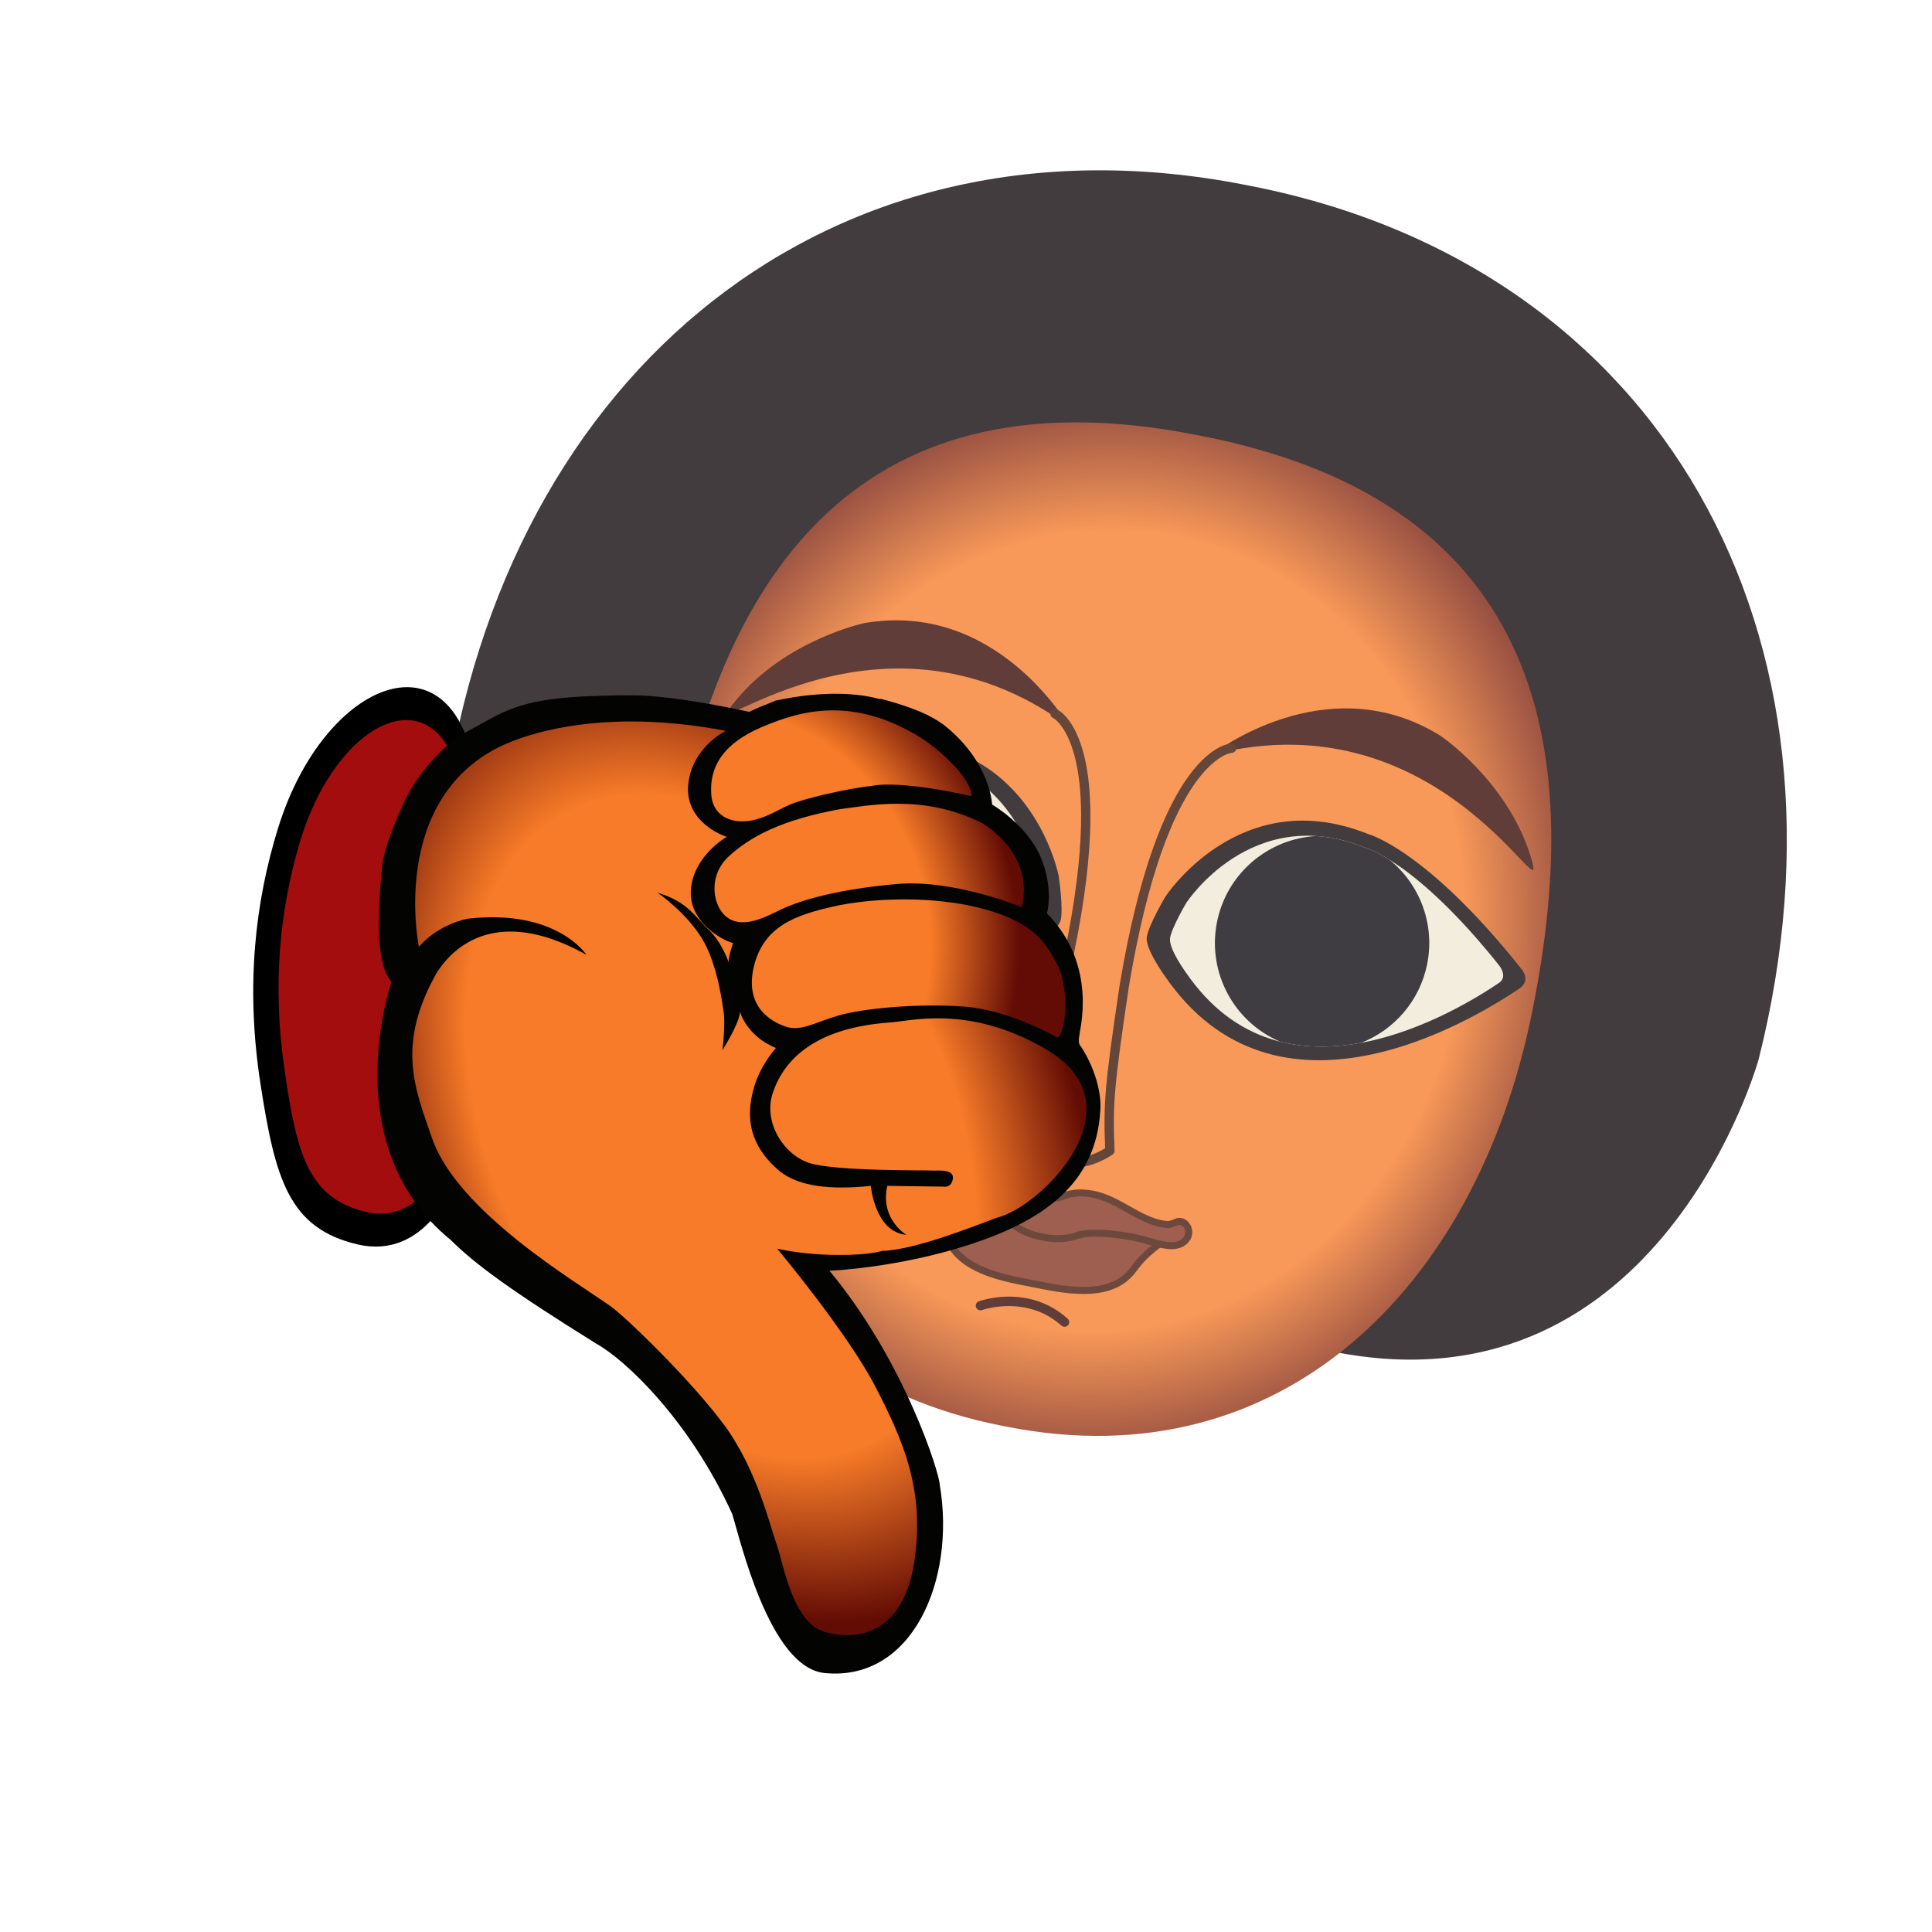 <?xml version="1.0" encoding="UTF-8" standalone="no"?>
<!-- Created with Inkscape (http://www.inkscape.org/) -->

<svg
   xmlns:dc="http://purl.org/dc/elements/1.1/"
   xmlns:cc="http://creativecommons.org/ns#"
   xmlns:rdf="http://www.w3.org/1999/02/22-rdf-syntax-ns#"
   xmlns:svg="http://www.w3.org/2000/svg"
   xmlns="http://www.w3.org/2000/svg"
   xmlns:sodipodi="http://sodipodi.sourceforge.net/DTD/sodipodi-0.dtd"
   xmlns:inkscape="http://www.inkscape.org/namespaces/inkscape"
   id="svg2"
   version="1.1"
   inkscape:version="0.91 r13725"
   xml:space="preserve"
   width="1250"
   height="1250"
   viewBox="0 0 1250 1250"
   sodipodi:docname="thumbs_down.ai.svg"
   inkscape:export-filename="/Users/antenehs/Pictures/Emojis/Final V1/Final-thumbs-down.png"
   inkscape:export-xdpi="90"
   inkscape:export-ydpi="90"><defs
     id="defs6"><clipPath
       clipPathUnits="userSpaceOnUse"
       id="clipPath16"><path
         d="m 0,1000 1000,0 L 1000,0 0,0 0,1000 Z"
         id="path18"
         inkscape:connector-curvature="0" /></clipPath><clipPath
       clipPathUnits="userSpaceOnUse"
       id="clipPath28"><path
         d="m 537.707,778.975 c -184.364,0 -226.32,-127.078 -225.109,-261.417 l 0,0 c 1.299,-144.371 80.731,-261.416 225.109,-261.416 l 0,0 3.385,0 c 144.376,0 223.807,117.045 225.109,261.416 l 0,0 c 1.209,134.339 -40.745,261.417 -225.109,261.417 l 0,0 -3.385,0 z"
         id="path30"
         inkscape:connector-curvature="0" /></clipPath><radialGradient
       fx="0"
       fy="0"
       cx="0"
       cy="0"
       r="1"
       gradientUnits="userSpaceOnUse"
       gradientTransform="matrix(258.331,0,0,-287.409,539.398,517.559)"
       spreadMethod="pad"
       id="radialGradient36"><stop
         style="stop-opacity:1;stop-color:#f77b28"
         offset="0"
         id="stop38" /><stop
         style="stop-opacity:1;stop-color:#f77b28"
         offset="0.422"
         id="stop40" /><stop
         style="stop-opacity:1;stop-color:#f77b28"
         offset="0.725"
         id="stop42" /><stop
         style="stop-opacity:1;stop-color:#630c05"
         offset="1"
         id="stop44" /></radialGradient><clipPath
       clipPathUnits="userSpaceOnUse"
       id="clipPath52"><path
         d="m 0,1000 1000,0 L 1000,0 0,0 0,1000 Z"
         id="path54"
         inkscape:connector-curvature="0" /></clipPath><clipPath
       clipPathUnits="userSpaceOnUse"
       id="clipPath128"><path
         d="m 235.679,427.08 c -43.644,-21.057 -31.777,-76.186 -31.777,-76.186 l 0,0 c 8.088,8.948 19.334,10.718 19.334,10.718 l 0,0 c 35.223,3.829 46.901,-13.782 46.901,-13.782 l 0,0 c -27.407,14.794 -43.598,8.079 -51.833,1.364 l 0,0 c -4.764,-3.886 -6.865,-7.771 -6.935,-7.49 l 0,0 c -16.654,-27.948 -9.209,-44.519 -2.202,-63.936 l 0,0 c 10.05,-27.852 56.854,-54.557 70.35,-63.744 l 0,0 c 6.206,-4.226 31.584,-27.95 44.793,-44.987 l 0,0 c 13.209,-17.036 18.378,-38.859 21.057,-45.941 l 0,0 c 2.68,-7.084 6.126,-29.672 18.951,-33.31 l 0,0 c 12.826,-3.636 31.012,-0.764 35.414,26.418 l 0,0 c 4.404,27.183 -4.211,46.326 -15.314,66.999 l 0,0 c -11.102,20.675 -38.859,52.642 -38.859,52.642 l 0,0 c 14.644,-3.157 33.786,-2.967 41.634,-0.86 l 0,0 c 13.209,0.382 37.808,10.049 45.464,12.729 l 0,0 c 16.847,3.829 58.195,42.688 18.57,64.51 l 0,0 c -30.544,16.822 -52.977,10.194 -61.88,9.764 l 0,0 c -26.703,-2.01 -40.535,-12.443 -45.511,-26.799 l 0,0 c -3.838,-11.071 4.115,-23.259 14.166,-26.609 l 0,0 c 9.99,-3.331 47.522,-2.778 48.813,-2.967 l 0,0 c 0.267,-0.04 0.791,-0.025 1.454,-0.01 l 0,0 c 2.547,0.06 7.12,0.118 6.778,-2.958 l 0,0 c -0.431,-3.875 -3.829,-3.157 -3.829,-3.157 l 0,0 -22.11,0.286 c -2.967,-12.73 7.562,-18.663 7.562,-18.663 l 0,0 c -12.539,1.052 -14.07,18.663 -14.07,18.663 l 0,0 c -16.175,-1.626 -28.141,-0.192 -35.606,5.264 l 0,0 c -14.644,11.485 -13.244,24.191 -10.241,33.308 l 0,0 c 2.632,7.993 8.327,13.975 8.327,13.975 l 0,0 c -11.869,4.69 -14.262,13.974 -14.262,13.974 l 0,0 c 0.383,-3.637 -6.89,-14.835 -6.89,-14.835 l 0,0 c 0.765,6.221 0.885,12.035 0.526,14.189 l 0,0 c -0.359,2.153 -2.225,18.376 -8.686,28.497 l 0,0 c -6.461,10.123 -17.516,17.372 -17.516,17.372 l 0,0 c 11.988,-3.445 14.788,-9.187 20.172,-14.069 l 0,0 c 5.384,-4.88 7.968,-12.491 7.968,-12.491 l 0,0 c -0.215,2.084 1.747,7.37 1.747,7.37 l 0,0 c -3.733,0.768 -17.899,7.849 -16.654,20.675 l 0,0 c 1.243,12.825 14.166,19.811 14.166,19.811 l 0,0 c -4.403,1.341 -17.229,7.466 -15.124,21.059 l 0,0 c 2.107,13.591 14.74,19.334 14.74,19.334 l 0,0 c -14.122,2.586 -26.612,3.57 -37.458,3.57 l 0,0 c -30.91,-10e-4 -48.445,-7.996 -52.13,-9.697"
         id="path130"
         inkscape:connector-curvature="0" /></clipPath><radialGradient
       fx="0"
       fy="0"
       cx="0"
       cy="0"
       r="1"
       gradientUnits="userSpaceOnUse"
       gradientTransform="matrix(-121.35,-60.66,-89.463,178.971,323.435,282.47)"
       spreadMethod="pad"
       id="radialGradient136"><stop
         style="stop-opacity:1;stop-color:#f77b28"
         offset="0"
         id="stop138" /><stop
         style="stop-opacity:1;stop-color:#f77b28"
         offset="0.306"
         id="stop140" /><stop
         style="stop-opacity:1;stop-color:#f77b28"
         offset="0.67"
         id="stop142" /><stop
         style="stop-opacity:1;stop-color:#630c05"
         offset="1"
         id="stop144" /></radialGradient><clipPath
       clipPathUnits="userSpaceOnUse"
       id="clipPath152"><path
         d="m 367.573,366.207 c -14.741,-3.254 -27.375,-7.465 -31.203,-22.78 l 0,0 c -3.828,-15.314 6.7,-21.056 12.635,-22.971 l 0,0 c 5.934,-1.914 11.294,1.533 20.673,4.212 l 0,0 c 9.38,2.68 31.394,4.787 49.771,3.445 l 0,0 c 18.378,-1.34 36.946,-11.868 36.946,-11.868 l 0,0 c 3.829,2.296 4.402,19.909 0,27.758 l 0,0 c -4.402,7.847 -8.614,15.887 -28.906,21.248 l 0,0 c -10.033,2.65 -21.188,3.709 -31.685,3.709 l 0,0 c -10.733,0 -20.779,-1.107 -28.231,-2.753"
         id="path154"
         inkscape:connector-curvature="0" /></clipPath><radialGradient
       fx="0"
       fy="0"
       cx="0"
       cy="0"
       r="1"
       gradientUnits="userSpaceOnUse"
       gradientTransform="matrix(-125.122,-23.538,-23.538,125.122,314.056,350.89)"
       spreadMethod="pad"
       id="radialGradient160"><stop
         style="stop-opacity:1;stop-color:#f77b28"
         offset="0"
         id="stop162" /><stop
         style="stop-opacity:1;stop-color:#f77b28"
         offset="0.422"
         id="stop164" /><stop
         style="stop-opacity:1;stop-color:#f77b28"
         offset="0.725"
         id="stop166" /><stop
         style="stop-opacity:1;stop-color:#630c05"
         offset="1"
         id="stop168" /></radialGradient><clipPath
       clipPathUnits="userSpaceOnUse"
       id="clipPath176"><path
         d="m 370.444,403.344 c -23.163,-4.021 -35.605,-10.527 -44.028,-17.994 l 0,0 c -8.423,-7.465 -6.507,-19.525 -0.191,-23.545 l 0,0 c 6.317,-4.02 14.919,0.56 20.913,3.326 l 0,0 c 8.04,3.709 23.115,7.776 45.703,9.691 l 0,0 c 22.589,1.914 49.387,-8.806 49.387,-8.806 l 0,0 c 4.595,17.61 -10.144,28.906 -15.504,31.968 l 0,0 c -11.927,5.813 -23.485,7.429 -33.523,7.428 l 0,0 c -9.134,0 -17.011,-1.338 -22.757,-2.068"
         id="path178"
         inkscape:connector-curvature="0" /></clipPath><radialGradient
       fx="0"
       fy="0"
       cx="0"
       cy="0"
       r="1"
       gradientUnits="userSpaceOnUse"
       gradientTransform="matrix(-125.123,-23.538,-23.538,125.123,314.056,350.889)"
       spreadMethod="pad"
       id="radialGradient184"><stop
         style="stop-opacity:1;stop-color:#f77b28"
         offset="0"
         id="stop186" /><stop
         style="stop-opacity:1;stop-color:#f77b28"
         offset="0.422"
         id="stop188" /><stop
         style="stop-opacity:1;stop-color:#f77b28"
         offset="0.725"
         id="stop190" /><stop
         style="stop-opacity:1;stop-color:#630c05"
         offset="1"
         id="stop192" /></radialGradient><clipPath
       clipPathUnits="userSpaceOnUse"
       id="clipPath200"><path
         d="m 341.156,435.313 c -13.113,-5.072 -22.732,-12.827 -21.632,-26.609 l 0,0 c 0.603,-7.548 7.228,-10.624 14.119,-9.907 l 0,0 c 6.688,0.697 11.533,3.973 16.892,6.27 l 0,0 c 5.36,2.297 23.546,6.317 31.969,7.083 l 0,0 c 12.252,2.49 39.816,-3.828 39.816,-3.828 l 0,0 c 0.576,6.699 -13.972,18.951 -20.864,22.78 l 0,0 c -12.739,7.483 -24.112,9.903 -33.799,9.902 l 0,0 c -11.311,0 -20.321,-3.301 -26.501,-5.691"
         id="path202"
         inkscape:connector-curvature="0" /></clipPath><radialGradient
       fx="0"
       fy="0"
       cx="0"
       cy="0"
       r="1"
       gradientUnits="userSpaceOnUse"
       gradientTransform="matrix(-125.124,-23.538,-23.538,125.124,314.056,350.889)"
       spreadMethod="pad"
       id="radialGradient208"><stop
         style="stop-opacity:1;stop-color:#f77b28"
         offset="0"
         id="stop210" /><stop
         style="stop-opacity:1;stop-color:#f77b28"
         offset="0.422"
         id="stop212" /><stop
         style="stop-opacity:1;stop-color:#f77b28"
         offset="0.725"
         id="stop214" /><stop
         style="stop-opacity:1;stop-color:#630c05"
         offset="1"
         id="stop216" /></radialGradient></defs><sodipodi:namedview
     pagecolor="#ffffff"
     bordercolor="#666666"
     borderopacity="1"
     objecttolerance="10"
     gridtolerance="10"
     guidetolerance="10"
     inkscape:pageopacity="0"
     inkscape:pageshadow="2"
     inkscape:window-width="1280"
     inkscape:window-height="752"
     id="namedview4"
     showgrid="false"
     inkscape:zoom="0.44"
     inkscape:cx="625"
     inkscape:cy="625"
     inkscape:window-x="0"
     inkscape:window-y="0"
     inkscape:window-maximized="1"
     inkscape:current-layer="layer1" /><g
     id="g10"
     inkscape:groupmode="layer"
     inkscape:label="thumbs_down"
     transform="matrix(1.25,0,0,-1.25,0,1250)"
     style="display:inline"><g
       id="g4371"
       style="opacity:0.77"
       transform="matrix(0.981,-0.192,0.192,0.981,-58.29,114.046)"
       inkscape:export-filename="/Users/antenehs/Pictures/Emojis/Final V1/Final-thumbs-down.png"
       inkscape:export-xdpi="90"
       inkscape:export-ydpi="90"><g
         id="g12"><g
           clip-path="url(#clipPath16)"
           id="g14"><g
             transform="translate(540.609,910.894)"
             id="g20"><path
               inkscape:connector-curvature="0"
               id="path22"
               style="fill:#0a0205;fill-opacity:1;fill-rule:nonzero;stroke:none"
               d="m 0,0 0.482,0 c 217.235,0 357.027,-167.017 344.925,-393.335 0,0 -14.523,-189.206 -183.959,-190.82 0,0 -63.74,-69.389 -159.755,-66.564 l -5.805,0 c -96.015,-2.825 -159.756,66.564 -159.756,66.564 -169.436,1.614 -183.96,190.82 -183.96,190.82 C -359.931,-167.017 -220.138,0 -2.902,0 L -2.42,0 0,0 Z" /></g></g></g><g
         id="g24"><g
           clip-path="url(#clipPath28)"
           id="g26"><g
             id="g32"><g
               id="g34"><path
                 inkscape:connector-curvature="0"
                 id="path46"
                 style="fill:url(#radialGradient36);stroke:none"
                 d="m 537.707,778.975 c -184.364,0 -226.32,-127.078 -225.109,-261.417 l 0,0 c 1.299,-144.371 80.731,-261.416 225.109,-261.416 l 0,0 3.385,0 c 144.376,0 223.807,117.045 225.109,261.416 l 0,0 c 1.209,134.339 -40.745,261.417 -225.109,261.417 l 0,0 -3.385,0 z" /></g></g></g></g><g
         id="g48"><g
           clip-path="url(#clipPath52)"
           id="g50"><g
             transform="translate(577.805,618.01)"
             id="g56"><path
               inkscape:connector-curvature="0"
               id="path58"
               style="fill:#330400;fill-opacity:1;fill-rule:nonzero;stroke:none"
               d="m 0,0 c 0,0 49.217,57.285 114.57,32.274 0,0 37.922,-16.137 57.286,-51.639 C 191.22,-54.866 113.765,54.059 0,0" /></g><g
             transform="translate(757.308,529.672)"
             id="g60"><path
               inkscape:connector-curvature="0"
               id="path62"
               style="fill:#0a0205;fill-opacity:1;fill-rule:nonzero;stroke:none"
               d="m 0,0 c -21.632,-21.626 -108.687,-100.376 -181.395,-28.746 0,0 -12.638,11.744 -12.97,17.908 -0.328,6.164 5.344,22.194 5.344,22.194 0,0 26.305,65.763 96.955,52.193 0,0 31.012,-1.93 91.454,-53.469 0,0 6.008,-4.684 0.612,-10.08" /></g><g
             transform="translate(746.438,530.572)"
             id="g64"><path
               inkscape:connector-curvature="0"
               id="path66"
               style="fill:#efe8d3;fill-opacity:1;fill-rule:nonzero;stroke:none"
               d="m 0,0 c -18.274,-18.281 -95.606,-89.363 -160.147,-25.778 0,0 -11.126,10.339 -11.419,15.764 -0.289,5.428 4.704,19.54 4.704,19.54 0,0 23.155,57.891 85.348,45.945 0,0 27.017,-1.68 79.67,-46.353 0,0 6.108,-4.852 1.844,-9.118" /></g><g
             transform="translate(708.099,533.262)"
             id="g68"><path
               inkscape:connector-curvature="0"
               id="path70"
               style="fill:#070409;fill-opacity:1;fill-rule:nonzero;stroke:none"
               d="m 0,0 c 0,21.257 -11.958,39.712 -29.507,49.03 -9.07,3.459 -13.668,3.751 -13.668,3.751 -9.525,1.83 -18.133,2.016 -25.886,1.028 C -93.143,47.753 -110.976,25.962 -110.976,0 c 0,-26.66 18.807,-48.922 43.877,-54.262 14.386,-0.792 28.439,2.339 41.426,7.475 C -10.242,-36.933 0,-19.669 0,0" /></g><g
             transform="translate(502.631,618.01)"
             id="g72"><path
               inkscape:connector-curvature="0"
               id="path74"
               style="fill:#330400;fill-opacity:1;fill-rule:nonzero;stroke:none"
               d="m 0,0 c 0,0 -49.217,57.285 -114.571,32.274 0,0 -37.923,-16.137 -57.287,-51.639 C -191.222,-54.866 -113.765,54.059 0,0" /></g><g
             transform="translate(323.126,529.672)"
             id="g76"><path
               inkscape:connector-curvature="0"
               id="path78"
               style="fill:#0a0205;fill-opacity:1;fill-rule:nonzero;stroke:none"
               d="m 0,0 c 21.631,-21.626 108.688,-100.376 181.396,-28.746 0,0 12.638,11.744 12.967,17.908 0.331,6.164 -5.342,22.194 -5.342,22.194 0,0 -26.304,65.763 -96.953,52.193 0,0 -31.016,-1.93 -91.455,-53.469 C 0.613,10.08 -5.396,5.396 0,0" /></g><g
             transform="translate(333.995,530.572)"
             id="g80"><path
               inkscape:connector-curvature="0"
               id="path82"
               style="fill:#efe8d3;fill-opacity:1;fill-rule:nonzero;stroke:none"
               d="m 0,0 c 18.276,-18.281 95.606,-89.363 160.149,-25.778 0,0 11.127,10.339 11.418,15.764 0.29,5.428 -4.705,19.54 -4.705,19.54 0,0 -23.155,57.891 -85.349,45.945 0,0 -27.013,-1.68 -79.669,-46.353 C 1.844,9.118 -4.265,4.266 0,0" /></g><g
             transform="translate(372.336,533.262)"
             id="g84"><path
               inkscape:connector-curvature="0"
               id="path86"
               style="fill:#070409;fill-opacity:1;fill-rule:nonzero;stroke:none"
               d="m 0,0 c 0,21.257 11.956,39.712 29.507,49.03 9.07,3.459 13.665,3.751 13.665,3.751 9.529,1.83 18.135,2.016 25.889,1.028 C 93.143,47.753 110.973,25.962 110.973,0 110.973,-26.66 92.167,-48.922 67.099,-54.262 52.71,-55.054 38.66,-51.923 25.673,-46.787 10.242,-36.933 0,-19.669 0,0" /></g><g
             transform="translate(545.062,336.874)"
             id="g88"><path
               inkscape:connector-curvature="0"
               id="path90"
               style="fill:#421404;fill-opacity:1;fill-rule:nonzero;stroke:none"
               d="m 0,0 c 0.575,-0.006 1.104,-0.009 1.63,-0.009 27.528,10e-4 34.645,7.541 37.978,14.918 2.333,5.166 5.641,9.694 8.34,12.905 -3.754,0.604 -8.652,1.21 -13.195,1.21 -1.623,0 -3.11,-0.079 -4.423,-0.233 -4.382,-0.516 -11.124,-2.262 -17.645,-3.95 -7.898,-2.046 -15.358,-3.977 -19.501,-3.977 -0.418,0 -0.806,0.019 -1.157,0.054 -6.048,0.604 -24.962,5.565 -27.037,6.112 -4.529,0.772 -9.23,1.163 -13.974,1.163 -3.702,0 -6.931,-0.236 -9.494,-0.526 2.679,-3.202 5.922,-7.671 8.22,-12.759 3.33,-7.376 10.45,-14.917 37.979,-14.917 0.522,0 1.054,0.003 1.591,0.009 L 0,0 Z m 1.63,-7.27 c -0.552,0 -1.102,0.003 -1.667,0.009 l -10.614,0 c -0.525,-0.006 -1.079,-0.009 -1.628,-0.009 -25.184,0 -38.521,5.739 -44.598,19.188 -3.891,8.618 -11.256,15.504 -11.33,15.572 l -4.933,4.573 6.527,1.617 c 0.293,0.071 7.297,1.775 17.629,1.775 5.21,0 10.379,-0.436 15.365,-1.296 l 0.311,-0.067 c 5.645,-1.495 21.331,-5.476 26.058,-5.948 0.131,-0.014 0.275,-0.018 0.434,-0.018 3.218,0 10.571,1.904 17.68,3.745 6.757,1.749 13.743,3.56 18.618,4.132 1.593,0.187 3.367,0.282 5.271,0.282 9.854,0 20.7,-2.487 21.158,-2.593 l 6.685,-1.548 -5.041,-4.657 C 57.483,27.422 50.115,20.536 46.228,11.92 40.149,-1.53 26.813,-7.27 1.63,-7.27" /></g><g
             transform="translate(600.153,367.029)"
             id="g92"><path
               inkscape:connector-curvature="0"
               id="path94"
               style="fill:#82301d;fill-opacity:1;fill-rule:nonzero;stroke:none"
               d="m 0,0 c 0,0 -7.913,-7.306 -12.173,-16.741 -4.263,-9.434 -13.393,-17.349 -42.918,-17.045 l -10.651,0 c -29.523,-0.304 -38.654,7.611 -42.916,17.045 C -112.92,-7.306 -120.832,0 -120.832,0 c 0,0 13.956,3.453 31.505,0.427 0,0 20.574,-5.447 26.626,-6.052 6.051,-0.604 27.23,6.657 37.517,7.867 C -14.896,3.453 0,0 0,0" /></g><g
             transform="translate(608.275,371.745)"
             id="g96"><path
               inkscape:connector-curvature="0"
               id="path98"
               style="fill:#421404;fill-opacity:1;fill-rule:nonzero;stroke:none"
               d="m 0,0 c -2.063,-1.287 -3.567,-1.871 -4.016,-2.033 1.533,0.185 2.626,0.56 3.317,1.131 C -0.46,-0.707 -0.089,-0.354 0,0 m -137.076,0 c 0.09,-0.354 0.461,-0.707 0.697,-0.901 0.691,-0.572 1.787,-0.947 3.324,-1.132 -0.449,0.161 -1.953,0.746 -4.021,2.033 m 22.328,-1.289 c 3.77,0 23.015,-0.271 31.725,-5.608 5.271,-3.23 12.839,-3.32 12.916,-3.32 l 3.133,0 c 0.077,0 7.613,0.067 12.922,3.32 8.713,5.337 27.956,5.608 31.727,5.608 1.177,0 2.344,-0.036 3.498,-0.096 -3.65,0.827 -7.179,1.997 -10.642,3.145 -6.271,2.078 -12.162,4.044 -18.339,3.895 -3.829,-0.092 -7.221,-0.873 -9.807,-2.255 -0.69,-0.369 -1.227,-0.708 -1.709,-1.011 -2.2,-1.384 -3.846,-2.244 -8.127,-2.512 l -0.227,-0.007 -1.944,0.007 c -4.281,0.268 -5.927,1.128 -8.128,2.512 -0.483,0.303 -1.021,0.642 -1.709,1.011 -2.588,1.382 -5.98,2.163 -9.81,2.255 -6.088,0.146 -12.064,-1.816 -18.335,-3.895 -3.466,-1.148 -6.993,-2.318 -10.645,-3.145 1.156,0.06 2.324,0.096 3.501,0.096 m 47.782,-16.19 -3.141,0 c -0.39,0 -9.627,0.051 -16.709,4.39 -5.119,3.137 -17.715,4.539 -27.932,4.539 -2.725,0 -5.526,-0.233 -8.238,-0.458 -2.63,-0.217 -5.115,-0.423 -7.479,-0.423 -3.255,0 -7.396,0.332 -10.54,2.932 -2.966,2.451 -4.07,6.025 -2.881,9.331 1.052,2.925 3.716,4.967 6.474,4.967 1.156,0 2.269,-0.349 3.223,-1.008 1.571,-1.088 2.781,-1.655 3.299,-1.875 1.035,-0.125 2.097,-0.187 3.165,-0.187 5.995,0 11.746,1.906 17.837,3.923 6.574,2.181 13.404,4.433 20.792,4.262 5.033,-0.12 9.427,-1.167 13.06,-3.11 0.891,-0.476 1.589,-0.915 2.151,-1.268 1.414,-0.89 1.958,-1.23 4.605,-1.404 l 1.486,0 c 2.648,0.174 3.19,0.514 4.606,1.404 0.56,0.353 1.259,0.792 2.15,1.268 3.634,1.943 8.026,2.99 13.059,3.11 7.459,0.186 14.22,-2.082 20.793,-4.262 6.089,-2.017 11.84,-3.923 17.837,-3.923 1.069,0 2.132,0.062 3.167,0.187 0.5,0.212 1.714,0.78 3.296,1.875 0.952,0.659 2.067,1.008 3.22,1.008 2.763,0 5.428,-2.043 6.477,-4.967 C 8,-0.474 6.896,-4.049 3.927,-6.499 0.787,-9.098 -3.354,-9.431 -6.61,-9.431 c -2.365,0 -4.849,0.206 -7.48,0.423 -2.712,0.227 -5.513,0.458 -8.235,0.458 -10.217,0 -22.816,-1.402 -27.933,-4.539 -7.082,-4.339 -16.318,-4.39 -16.708,-4.39" /></g><g
             transform="translate(540.598,375.246)"
             id="g100"><path
               inkscape:connector-curvature="0"
               id="path102"
               style="fill:#82301d;fill-opacity:1;fill-rule:nonzero;stroke:none"
               d="m 0,0 c 4.87,0.305 5.2,1.417 8.352,3.102 3.462,1.851 7.547,2.589 11.433,2.681 14.674,0.345 27.516,-9.975 42.61,-7.913 0,0 1.827,0.609 4.463,2.435 2.641,1.826 7.103,-3.652 2.435,-7.507 -4.664,-3.858 -14.405,-1.218 -23.94,-1.218 -9.539,0 -23.54,-1.22 -29.83,-5.074 -6.29,-3.855 -14.811,-3.855 -14.811,-3.855 l -3.142,0 c 0,0 -8.521,0 -14.811,3.855 -6.29,3.854 -20.293,5.074 -29.829,5.074 -9.538,0 -19.277,-2.64 -23.945,1.218 -4.664,3.855 -0.201,9.333 2.434,7.507 2.641,-1.826 4.468,-2.435 4.468,-2.435 15.093,-2.062 27.935,8.258 42.61,7.913 3.886,-0.092 7.971,-0.83 11.433,-2.681 C -6.918,1.417 -6.588,0.305 -1.719,0 L 0,0 Z" /></g><g
             transform="translate(541.69,393.562)"
             id="g104"><path
               inkscape:connector-curvature="0"
               id="path106"
               style="fill:#361100;fill-opacity:1;fill-rule:nonzero;stroke:none"
               d="m 0,0 c -15.581,0 -27.372,11.148 -27.548,11.318 -0.613,0.594 -0.869,1.466 -0.673,2.298 5.335,22.527 8.98,83.688 9.017,84.302 3.492,119.929 -28.662,129.337 -28.987,129.418 -1.28,0.319 -2.091,1.61 -1.795,2.896 0.294,1.287 1.541,2.108 2.835,1.832 1.489,-0.314 36.429,-9.119 32.783,-134.359 -0.15,-2.548 -3.569,-59.922 -8.82,-83.797 4.625,-3.932 24.213,-18.363 44.267,-0.046 -5.338,22.669 -6.423,31.116 -8.818,83.804 -3.649,125.279 31.292,134.084 32.781,134.398 1.303,0.273 2.592,-0.562 2.867,-1.87 0.276,-1.308 -0.561,-2.592 -1.869,-2.867 C 45.757,227.255 13.603,217.847 17.098,97.848 19.521,44.576 20.585,36.949 26.11,13.616 26.308,12.784 26.053,11.912 25.438,11.318 16.665,2.83 7.853,0 0,0" /></g><g
             transform="translate(561.787,315.597)"
             id="g108"><path
               inkscape:connector-curvature="0"
               id="path110"
               style="fill:#330400;fill-opacity:1;fill-rule:nonzero;stroke:none"
               d="m 0,0 c -0.157,0.628 -0.549,1.155 -1.104,1.487 -6.977,4.188 -14.605,6.311 -22.67,6.311 -13.538,0 -23.768,-6.053 -24.196,-6.311 -0.555,-0.332 -0.948,-0.859 -1.104,-1.489 -0.156,-0.626 -0.061,-1.275 0.273,-1.829 0.434,-0.726 1.23,-1.177 2.076,-1.177 0.438,0 0.87,0.119 1.241,0.343 0.384,0.227 9.568,5.547 21.797,5.547 7.202,0 13.962,-1.865 20.092,-5.545 1.102,-0.66 2.661,-0.27 3.322,0.829 C 0.06,-1.277 0.157,-0.628 0,0" /></g><g
             transform="translate(217.862,260.813)"
             id="g112" /><g
             transform="translate(214.427,270.508)"
             id="g116" /><g
             transform="translate(193.184,337.876)"
             id="g120" /></g></g></g><g
       id="g148"><g
         id="g150"
         clip-path="url(#clipPath152)"><g
           id="g156"><g
             id="g158" /></g></g></g><g
       id="g172"><g
         id="g174"
         clip-path="url(#clipPath176)"><g
           id="g180"><g
             id="g182" /></g></g></g><g
       id="g196"><g
         id="g198"
         clip-path="url(#clipPath200)"><g
           id="g204"><g
             id="g206" /></g></g></g></g><g
     inkscape:groupmode="layer"
     id="layer1"
     inkscape:label="Hand"
     style="display:inline"><g
       id="g4358"
       transform="matrix(1.309,0,0,1.358,-62.604,-489.286)"
       inkscape:export-filename="/Users/antenehs/Pictures/Emojis/Final V1/thumbs-down.png"
       inkscape:export-xdpi="90"
       inkscape:export-ydpi="90"><path
         inkscape:connector-curvature="0"
         id="path114"
         style="fill:#000000;fill-opacity:1;fill-rule:nonzero;stroke:none"
         d="m 0,0 c 0,0 -11.08,-29.472 -38.247,-23.348 -27.165,6.125 -32.56,24.952 -38.37,61.262 -6,37.5 -2,69.5 7,97.5 18.433,57.346 71.405,77.01 78.554,17.302 C 16.085,93.006 4.647,14.544 0,0"
         transform="matrix(1.25,0,0,-1.25,272.328,923.983)" /><path
         inkscape:connector-curvature="0"
         id="path118"
         style="fill:#a30d0d;fill-opacity:1;fill-rule:nonzero;stroke:none"
         d="m 0,0 c 0,0 -9.207,-26.006 -31.78,-20.603 -22.572,5.406 -27.056,22.018 -31.883,54.057 -4.985,33.09 -1.662,61.326 5.817,86.033 C -42.53,170.089 1.486,187.44 7.426,134.755 13.366,82.067 3.862,12.833 0,0"
         transform="matrix(1.25,0,0,-1.25,268.034,911.865)" /><path
         inkscape:connector-curvature="0"
         id="path122"
         style="fill:#030302;fill-opacity:1;fill-rule:nonzero;stroke:none"
         d="m 0,0 c 0,0 -22.973,-62.404 23.354,-98.777 9.57,-9.189 23.927,-19.334 57.427,-39.433 11.869,-6.317 37.137,-29.576 53.791,-64.894 3.063,-9.188 14.645,-58.578 36.563,-60.682 34.732,-3.338 51.877,35.413 45.56,71.594 0,4.21 -13.783,47.091 -43.646,81.739 0,0 26.991,0.956 55.992,10.145 29.002,9.189 49.389,23.258 51.111,50.825 0.554,6.362 -1.865,15.82 -7.56,24.359 -0.217,0.323 -1.532,1.006 -0.623,4.785 -0.287,1.005 7.609,25.986 -12.921,46.086 0,0 2.872,9.476 -2.584,21.679 -5.456,12.203 -19.095,19.813 -19.095,19.813 0,0 -0.575,16.367 -19.383,30.58 -1.435,0.718 -5.885,5.026 -24.838,9.763 1.724,-1.292 -12.442,5.552 -42.639,-1.005 4.307,1.149 -4.882,-1.867 -9.189,-4.02 0,0 -29.288,6.396 -46.803,6.317 C 62.5,108.73 51.589,106.577 38.812,99.83 26.45,93.302 39.25,100.062 26.033,93.082 c 0,0 -15.361,-10.911 -22.109,-26.992 0,0 -6.987,-14.309 -7.753,-22.54 C -4.596,35.318 -7.85,6.796 0.189,-0.574"
         transform="matrix(1.25,0,0,-1.25,241.48,827.655)" /><g
         id="g124"
         transform="matrix(1.25,0,0,-1.25,0,1250)"><g
           clip-path="url(#clipPath128)"
           id="g126"><g
             id="g132"><g
               id="g134"><path
                 inkscape:connector-curvature="0"
                 id="path146"
                 style="fill:url(#radialGradient136);stroke:none"
                 d="m 235.679,427.08 c -43.644,-21.057 -31.777,-76.186 -31.777,-76.186 l 0,0 c 8.088,8.948 19.334,10.718 19.334,10.718 l 0,0 c 35.223,3.829 46.901,-13.782 46.901,-13.782 l 0,0 c -27.407,14.794 -43.598,8.079 -51.833,1.364 l 0,0 c -4.764,-3.886 -6.865,-7.771 -6.935,-7.49 l 0,0 c -16.654,-27.948 -9.209,-44.519 -2.202,-63.936 l 0,0 c 10.05,-27.852 56.854,-54.557 70.35,-63.744 l 0,0 c 6.206,-4.226 31.584,-27.95 44.793,-44.987 l 0,0 c 13.209,-17.036 18.378,-38.859 21.057,-45.941 l 0,0 c 2.68,-7.084 6.126,-29.672 18.951,-33.31 l 0,0 c 12.826,-3.636 31.012,-0.764 35.414,26.418 l 0,0 c 4.404,27.183 -4.211,46.326 -15.314,66.999 l 0,0 c -11.102,20.675 -38.859,52.642 -38.859,52.642 l 0,0 c 14.644,-3.157 33.786,-2.967 41.634,-0.86 l 0,0 c 13.209,0.382 37.808,10.049 45.464,12.729 l 0,0 c 16.847,3.829 58.195,42.688 18.57,64.51 l 0,0 c -30.544,16.822 -52.977,10.194 -61.88,9.764 l 0,0 c -26.703,-2.01 -40.535,-12.443 -45.511,-26.799 l 0,0 c -3.838,-11.071 4.115,-23.259 14.166,-26.609 l 0,0 c 9.99,-3.331 47.522,-2.778 48.813,-2.967 l 0,0 c 0.267,-0.04 0.791,-0.025 1.454,-0.01 l 0,0 c 2.547,0.06 7.12,0.118 6.778,-2.958 l 0,0 c -0.431,-3.875 -3.829,-3.157 -3.829,-3.157 l 0,0 -22.11,0.286 c -2.967,-12.73 7.562,-18.663 7.562,-18.663 l 0,0 c -12.539,1.052 -14.07,18.663 -14.07,18.663 l 0,0 c -16.175,-1.626 -28.141,-0.192 -35.606,5.264 l 0,0 c -14.644,11.485 -13.244,24.191 -10.241,33.308 l 0,0 c 2.632,7.993 8.327,13.975 8.327,13.975 l 0,0 c -11.869,4.69 -14.262,13.974 -14.262,13.974 l 0,0 c 0.383,-3.637 -6.89,-14.835 -6.89,-14.835 l 0,0 c 0.765,6.221 0.885,12.035 0.526,14.189 l 0,0 c -0.359,2.153 -2.225,18.376 -8.686,28.497 l 0,0 c -6.461,10.123 -17.516,17.372 -17.516,17.372 l 0,0 c 11.988,-3.445 14.788,-9.187 20.172,-14.069 l 0,0 c 5.384,-4.88 7.968,-12.491 7.968,-12.491 l 0,0 c -0.215,2.084 1.747,7.37 1.747,7.37 l 0,0 c -3.733,0.768 -17.899,7.849 -16.654,20.675 l 0,0 c 1.243,12.825 14.166,19.811 14.166,19.811 l 0,0 c -4.403,1.341 -17.229,7.466 -15.124,21.059 l 0,0 c 2.107,13.591 14.74,19.334 14.74,19.334 l 0,0 c -14.122,2.586 -26.612,3.57 -37.458,3.57 l 0,0 c -30.91,-10e-4 -48.445,-7.996 -52.13,-9.697" /></g></g></g></g><path
         inkscape:connector-curvature="0"
         id="path170"
         style="fill:url(#radialGradient160);stroke:none"
         d="m 367.573,366.207 c -14.741,-3.254 -27.375,-7.465 -31.203,-22.78 l 0,0 c -3.828,-15.314 6.7,-21.056 12.635,-22.971 l 0,0 c 5.934,-1.914 11.294,1.533 20.673,4.212 l 0,0 c 9.38,2.68 31.394,4.787 49.771,3.445 l 0,0 c 18.378,-1.34 36.946,-11.868 36.946,-11.868 l 0,0 c 3.829,2.296 4.402,19.909 0,27.758 l 0,0 c -4.402,7.847 -8.614,15.887 -28.906,21.248 l 0,0 c -10.033,2.65 -21.188,3.709 -31.685,3.709 l 0,0 c -10.733,0 -20.779,-1.107 -28.231,-2.753"
         transform="matrix(1.25,0,0,-1.25,0,1250)" /><path
         inkscape:connector-curvature="0"
         id="path194"
         style="fill:url(#radialGradient184);stroke:none"
         d="m 370.444,403.344 c -23.163,-4.021 -35.605,-10.527 -44.028,-17.994 l 0,0 c -8.423,-7.465 -6.507,-19.525 -0.191,-23.545 l 0,0 c 6.317,-4.02 14.919,0.56 20.913,3.326 l 0,0 c 8.04,3.709 23.115,7.776 45.703,9.691 l 0,0 c 22.589,1.914 49.387,-8.806 49.387,-8.806 l 0,0 c 4.595,17.61 -10.144,28.906 -15.504,31.968 l 0,0 c -11.927,5.813 -23.485,7.429 -33.523,7.428 l 0,0 c -9.134,0 -17.011,-1.338 -22.757,-2.068"
         transform="matrix(1.25,0,0,-1.25,0,1250)" /><path
         inkscape:connector-curvature="0"
         id="path218"
         style="fill:url(#radialGradient208);stroke:none"
         d="m 341.156,435.313 c -13.113,-5.072 -22.732,-12.827 -21.632,-26.609 l 0,0 c 0.603,-7.548 7.228,-10.624 14.119,-9.907 l 0,0 c 6.688,0.697 11.533,3.973 16.892,6.27 l 0,0 c 5.36,2.297 23.546,6.317 31.969,7.083 l 0,0 c 12.252,2.49 39.816,-3.828 39.816,-3.828 l 0,0 c 0.576,6.699 -13.972,18.951 -20.864,22.78 l 0,0 c -12.739,7.483 -24.112,9.903 -33.799,9.902 l 0,0 c -11.311,0 -20.321,-3.301 -26.501,-5.691"
         transform="matrix(1.25,0,0,-1.25,0,1250)" /></g></g></svg>